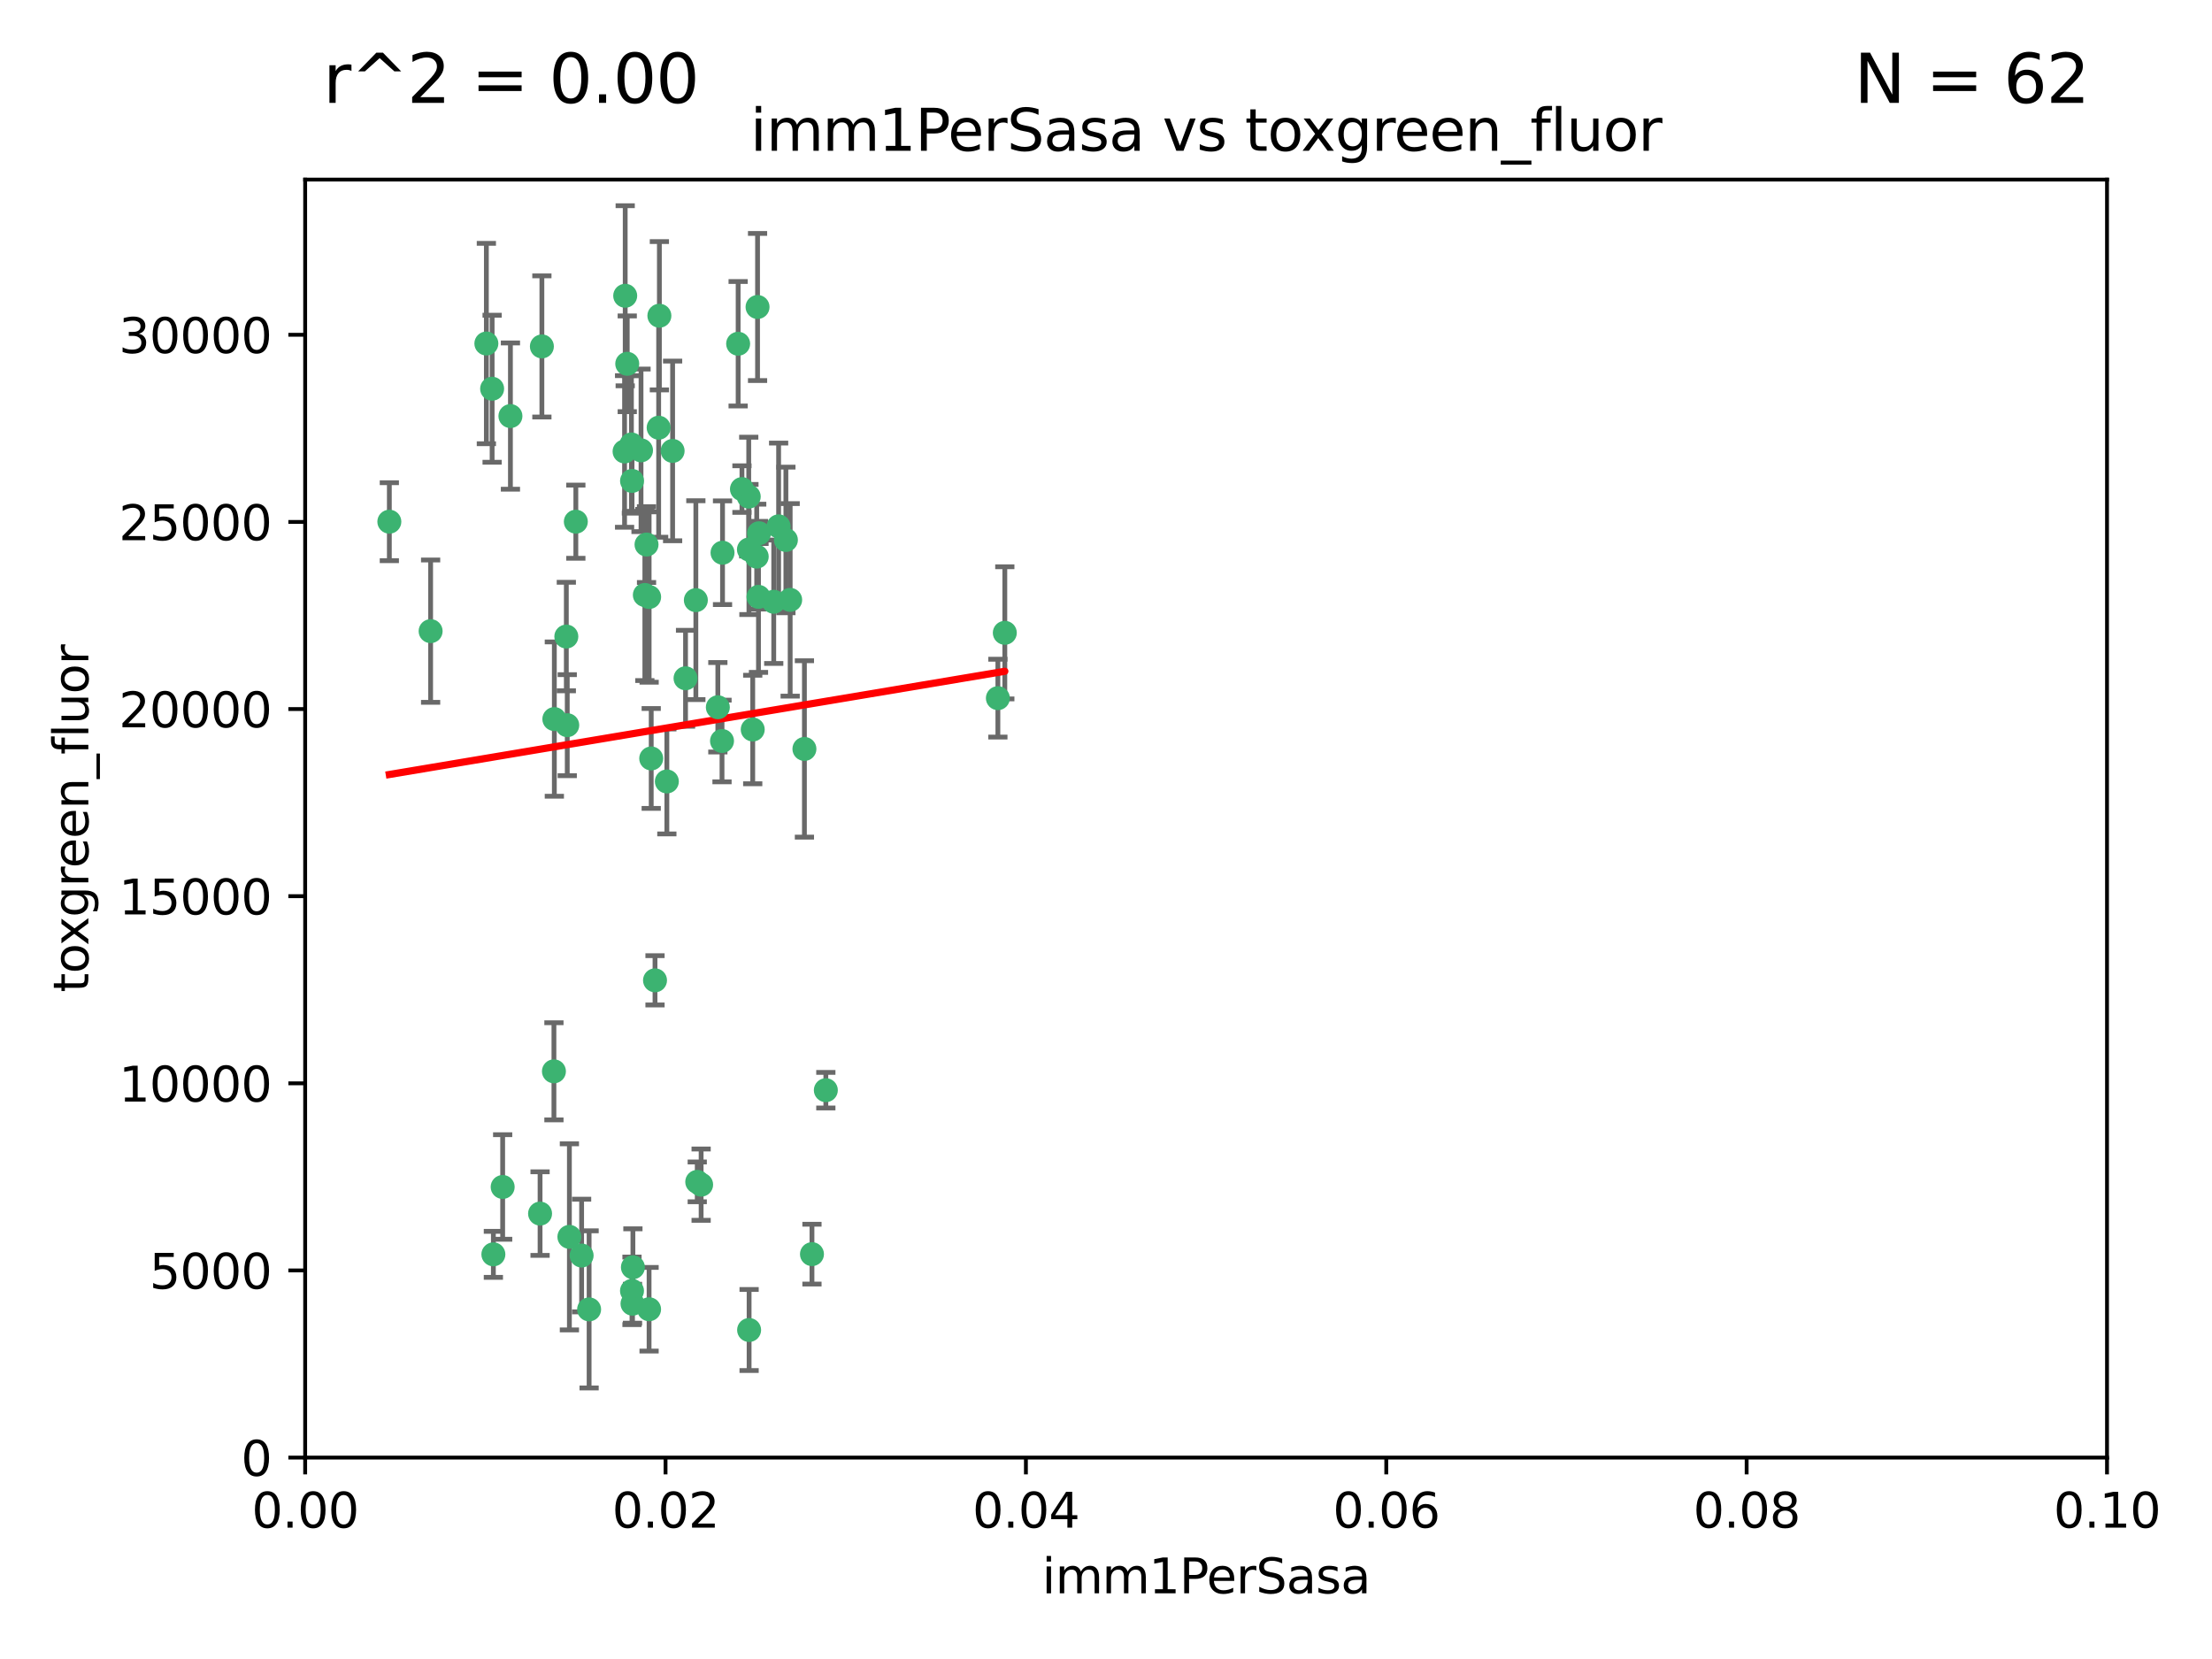 <?xml version="1.0" encoding="utf-8" standalone="no"?>
<!DOCTYPE svg PUBLIC "-//W3C//DTD SVG 1.1//EN"
  "http://www.w3.org/Graphics/SVG/1.1/DTD/svg11.dtd">
<svg xmlns:xlink="http://www.w3.org/1999/xlink" width="460.8pt" height="345.6pt" viewBox="0 0 460.8 345.6" xmlns="http://www.w3.org/2000/svg" version="1.1">
 <defs>
  <style type="text/css">*{stroke-linejoin: round; stroke-linecap: butt}</style>
 </defs>
 <g id="figure_1">
  <g id="patch_1">
   <path d="M 0 345.6 
L 460.8 345.6 
L 460.8 0 
L 0 0 
z
" style="fill: #ffffff"/>
  </g>
  <g id="axes_1">
   <g id="patch_2">
    <path d="M 63.571 303.64 
L 438.93 303.64 
L 438.93 37.411 
L 63.571 37.411 
z
" style="fill: #ffffff"/>
   </g>
   <g id="PathCollection_1">
    <defs>
     <path id="m754453345e" d="M 0 1.118 
C 0.297 1.118 0.581 1 0.791 0.791 
C 1 0.581 1.118 0.297 1.118 0 
C 1.118 -0.297 1 -0.581 0.791 -0.791 
C 0.581 -1 0.297 -1.118 0 -1.118 
C -0.297 -1.118 -0.581 -1 -0.791 -0.791 
C -1 -0.581 -1.118 -0.297 -1.118 0 
C -1.118 0.297 -1 0.581 -0.791 0.791 
C -0.581 1 -0.297 1.118 0 1.118 
z
" style="stroke: #3cb371"/>
    </defs>
    <g clip-path="url(#p2ae4c450c0)">
     <use xlink:href="#m754453345e" x="81.107" y="108.677" style="fill: #3cb371; stroke: #3cb371"/>
     <use xlink:href="#m754453345e" x="101.319" y="71.562" style="fill: #3cb371; stroke: #3cb371"/>
     <use xlink:href="#m754453345e" x="106.332" y="86.676" style="fill: #3cb371; stroke: #3cb371"/>
     <use xlink:href="#m754453345e" x="89.706" y="131.48" style="fill: #3cb371; stroke: #3cb371"/>
     <use xlink:href="#m754453345e" x="156.017" y="114.467" style="fill: #3cb371; stroke: #3cb371"/>
     <use xlink:href="#m754453345e" x="137.211" y="89.097" style="fill: #3cb371; stroke: #3cb371"/>
     <use xlink:href="#m754453345e" x="119.957" y="108.676" style="fill: #3cb371; stroke: #3cb371"/>
     <use xlink:href="#m754453345e" x="102.518" y="80.98" style="fill: #3cb371; stroke: #3cb371"/>
     <use xlink:href="#m754453345e" x="169.147" y="261.259" style="fill: #3cb371; stroke: #3cb371"/>
     <use xlink:href="#m754453345e" x="130.666" y="75.786" style="fill: #3cb371; stroke: #3cb371"/>
     <use xlink:href="#m754453345e" x="161.183" y="125.356" style="fill: #3cb371; stroke: #3cb371"/>
     <use xlink:href="#m754453345e" x="112.885" y="72.167" style="fill: #3cb371; stroke: #3cb371"/>
     <use xlink:href="#m754453345e" x="130.11" y="94.046" style="fill: #3cb371; stroke: #3cb371"/>
     <use xlink:href="#m754453345e" x="137.361" y="65.773" style="fill: #3cb371; stroke: #3cb371"/>
     <use xlink:href="#m754453345e" x="167.576" y="156.019" style="fill: #3cb371; stroke: #3cb371"/>
     <use xlink:href="#m754453345e" x="149.54" y="147.335" style="fill: #3cb371; stroke: #3cb371"/>
     <use xlink:href="#m754453345e" x="164.607" y="124.965" style="fill: #3cb371; stroke: #3cb371"/>
     <use xlink:href="#m754453345e" x="134.683" y="113.441" style="fill: #3cb371; stroke: #3cb371"/>
     <use xlink:href="#m754453345e" x="140.118" y="93.933" style="fill: #3cb371; stroke: #3cb371"/>
     <use xlink:href="#m754453345e" x="157.637" y="115.953" style="fill: #3cb371; stroke: #3cb371"/>
     <use xlink:href="#m754453345e" x="162.201" y="109.646" style="fill: #3cb371; stroke: #3cb371"/>
     <use xlink:href="#m754453345e" x="155.975" y="103.453" style="fill: #3cb371; stroke: #3cb371"/>
     <use xlink:href="#m754453345e" x="133.537" y="93.812" style="fill: #3cb371; stroke: #3cb371"/>
     <use xlink:href="#m754453345e" x="135.226" y="124.367" style="fill: #3cb371; stroke: #3cb371"/>
     <use xlink:href="#m754453345e" x="131.665" y="100.184" style="fill: #3cb371; stroke: #3cb371"/>
     <use xlink:href="#m754453345e" x="131.536" y="92.588" style="fill: #3cb371; stroke: #3cb371"/>
     <use xlink:href="#m754453345e" x="102.779" y="261.303" style="fill: #3cb371; stroke: #3cb371"/>
     <use xlink:href="#m754453345e" x="150.409" y="154.361" style="fill: #3cb371; stroke: #3cb371"/>
     <use xlink:href="#m754453345e" x="154.563" y="101.886" style="fill: #3cb371; stroke: #3cb371"/>
     <use xlink:href="#m754453345e" x="158.007" y="124.337" style="fill: #3cb371; stroke: #3cb371"/>
     <use xlink:href="#m754453345e" x="157.812" y="63.953" style="fill: #3cb371; stroke: #3cb371"/>
     <use xlink:href="#m754453345e" x="153.769" y="71.61" style="fill: #3cb371; stroke: #3cb371"/>
     <use xlink:href="#m754453345e" x="118.169" y="151.067" style="fill: #3cb371; stroke: #3cb371"/>
     <use xlink:href="#m754453345e" x="136.451" y="204.22" style="fill: #3cb371; stroke: #3cb371"/>
     <use xlink:href="#m754453345e" x="146.058" y="246.787" style="fill: #3cb371; stroke: #3cb371"/>
     <use xlink:href="#m754453345e" x="158.116" y="111.087" style="fill: #3cb371; stroke: #3cb371"/>
     <use xlink:href="#m754453345e" x="142.811" y="141.297" style="fill: #3cb371; stroke: #3cb371"/>
     <use xlink:href="#m754453345e" x="163.716" y="112.487" style="fill: #3cb371; stroke: #3cb371"/>
     <use xlink:href="#m754453345e" x="130.241" y="61.614" style="fill: #3cb371; stroke: #3cb371"/>
     <use xlink:href="#m754453345e" x="138.918" y="162.792" style="fill: #3cb371; stroke: #3cb371"/>
     <use xlink:href="#m754453345e" x="112.506" y="252.814" style="fill: #3cb371; stroke: #3cb371"/>
     <use xlink:href="#m754453345e" x="207.877" y="145.439" style="fill: #3cb371; stroke: #3cb371"/>
     <use xlink:href="#m754453345e" x="104.714" y="247.267" style="fill: #3cb371; stroke: #3cb371"/>
     <use xlink:href="#m754453345e" x="209.321" y="131.829" style="fill: #3cb371; stroke: #3cb371"/>
     <use xlink:href="#m754453345e" x="117.976" y="132.603" style="fill: #3cb371; stroke: #3cb371"/>
     <use xlink:href="#m754453345e" x="131.656" y="268.906" style="fill: #3cb371; stroke: #3cb371"/>
     <use xlink:href="#m754453345e" x="131.847" y="263.993" style="fill: #3cb371; stroke: #3cb371"/>
     <use xlink:href="#m754453345e" x="150.516" y="115.142" style="fill: #3cb371; stroke: #3cb371"/>
     <use xlink:href="#m754453345e" x="131.762" y="271.584" style="fill: #3cb371; stroke: #3cb371"/>
     <use xlink:href="#m754453345e" x="156.053" y="277.063" style="fill: #3cb371; stroke: #3cb371"/>
     <use xlink:href="#m754453345e" x="156.807" y="151.97" style="fill: #3cb371; stroke: #3cb371"/>
     <use xlink:href="#m754453345e" x="144.959" y="125.024" style="fill: #3cb371; stroke: #3cb371"/>
     <use xlink:href="#m754453345e" x="122.722" y="272.768" style="fill: #3cb371; stroke: #3cb371"/>
     <use xlink:href="#m754453345e" x="115.394" y="223.176" style="fill: #3cb371; stroke: #3cb371"/>
     <use xlink:href="#m754453345e" x="118.616" y="257.661" style="fill: #3cb371; stroke: #3cb371"/>
     <use xlink:href="#m754453345e" x="115.48" y="149.795" style="fill: #3cb371; stroke: #3cb371"/>
     <use xlink:href="#m754453345e" x="121.161" y="261.551" style="fill: #3cb371; stroke: #3cb371"/>
     <use xlink:href="#m754453345e" x="135.215" y="272.741" style="fill: #3cb371; stroke: #3cb371"/>
     <use xlink:href="#m754453345e" x="134.334" y="123.943" style="fill: #3cb371; stroke: #3cb371"/>
     <use xlink:href="#m754453345e" x="145.249" y="246.204" style="fill: #3cb371; stroke: #3cb371"/>
     <use xlink:href="#m754453345e" x="172.037" y="227.107" style="fill: #3cb371; stroke: #3cb371"/>
     <use xlink:href="#m754453345e" x="135.66" y="157.999" style="fill: #3cb371; stroke: #3cb371"/>
    </g>
   </g>
   <g id="matplotlib.axis_1">
    <g id="xtick_1">
     <g id="line2d_1">
      <defs>
       <path id="m458fbe7b44" d="M 0 0 
L 0 3.5 
" style="stroke: #000000; stroke-width: 0.8"/>
      </defs>
      <g>
       <use xlink:href="#m458fbe7b44" x="63.571" y="303.64" style="stroke: #000000; stroke-width: 0.8"/>
      </g>
     </g>
     <g id="text_1">
      <!-- 0.00 -->
      <g transform="translate(52.438 318.238)scale(0.1 -0.1)">
       <defs>
        <path id="DejaVuSans-30" d="M 2034 4250 
Q 1547 4250 1301 3770 
Q 1056 3291 1056 2328 
Q 1056 1369 1301 889 
Q 1547 409 2034 409 
Q 2525 409 2770 889 
Q 3016 1369 3016 2328 
Q 3016 3291 2770 3770 
Q 2525 4250 2034 4250 
z
M 2034 4750 
Q 2819 4750 3233 4129 
Q 3647 3509 3647 2328 
Q 3647 1150 3233 529 
Q 2819 -91 2034 -91 
Q 1250 -91 836 529 
Q 422 1150 422 2328 
Q 422 3509 836 4129 
Q 1250 4750 2034 4750 
z
" transform="scale(0.016)"/>
        <path id="DejaVuSans-2e" d="M 684 794 
L 1344 794 
L 1344 0 
L 684 0 
L 684 794 
z
" transform="scale(0.016)"/>
       </defs>
       <use xlink:href="#DejaVuSans-30"/>
       <use xlink:href="#DejaVuSans-2e" x="63.623"/>
       <use xlink:href="#DejaVuSans-30" x="95.41"/>
       <use xlink:href="#DejaVuSans-30" x="159.033"/>
      </g>
     </g>
    </g>
    <g id="xtick_2">
     <g id="line2d_2">
      <g>
       <use xlink:href="#m458fbe7b44" x="138.643" y="303.64" style="stroke: #000000; stroke-width: 0.8"/>
      </g>
     </g>
     <g id="text_2">
      <!-- 0.02 -->
      <g transform="translate(127.51 318.238)scale(0.1 -0.1)">
       <defs>
        <path id="DejaVuSans-32" d="M 1228 531 
L 3431 531 
L 3431 0 
L 469 0 
L 469 531 
Q 828 903 1448 1529 
Q 2069 2156 2228 2338 
Q 2531 2678 2651 2914 
Q 2772 3150 2772 3378 
Q 2772 3750 2511 3984 
Q 2250 4219 1831 4219 
Q 1534 4219 1204 4116 
Q 875 4013 500 3803 
L 500 4441 
Q 881 4594 1212 4672 
Q 1544 4750 1819 4750 
Q 2544 4750 2975 4387 
Q 3406 4025 3406 3419 
Q 3406 3131 3298 2873 
Q 3191 2616 2906 2266 
Q 2828 2175 2409 1742 
Q 1991 1309 1228 531 
z
" transform="scale(0.016)"/>
       </defs>
       <use xlink:href="#DejaVuSans-30"/>
       <use xlink:href="#DejaVuSans-2e" x="63.623"/>
       <use xlink:href="#DejaVuSans-30" x="95.41"/>
       <use xlink:href="#DejaVuSans-32" x="159.033"/>
      </g>
     </g>
    </g>
    <g id="xtick_3">
     <g id="line2d_3">
      <g>
       <use xlink:href="#m458fbe7b44" x="213.715" y="303.64" style="stroke: #000000; stroke-width: 0.8"/>
      </g>
     </g>
     <g id="text_3">
      <!-- 0.04 -->
      <g transform="translate(202.582 318.238)scale(0.1 -0.1)">
       <defs>
        <path id="DejaVuSans-34" d="M 2419 4116 
L 825 1625 
L 2419 1625 
L 2419 4116 
z
M 2253 4666 
L 3047 4666 
L 3047 1625 
L 3713 1625 
L 3713 1100 
L 3047 1100 
L 3047 0 
L 2419 0 
L 2419 1100 
L 313 1100 
L 313 1709 
L 2253 4666 
z
" transform="scale(0.016)"/>
       </defs>
       <use xlink:href="#DejaVuSans-30"/>
       <use xlink:href="#DejaVuSans-2e" x="63.623"/>
       <use xlink:href="#DejaVuSans-30" x="95.41"/>
       <use xlink:href="#DejaVuSans-34" x="159.033"/>
      </g>
     </g>
    </g>
    <g id="xtick_4">
     <g id="line2d_4">
      <g>
       <use xlink:href="#m458fbe7b44" x="288.786" y="303.64" style="stroke: #000000; stroke-width: 0.8"/>
      </g>
     </g>
     <g id="text_4">
      <!-- 0.06 -->
      <g transform="translate(277.654 318.238)scale(0.1 -0.1)">
       <defs>
        <path id="DejaVuSans-36" d="M 2113 2584 
Q 1688 2584 1439 2293 
Q 1191 2003 1191 1497 
Q 1191 994 1439 701 
Q 1688 409 2113 409 
Q 2538 409 2786 701 
Q 3034 994 3034 1497 
Q 3034 2003 2786 2293 
Q 2538 2584 2113 2584 
z
M 3366 4563 
L 3366 3988 
Q 3128 4100 2886 4159 
Q 2644 4219 2406 4219 
Q 1781 4219 1451 3797 
Q 1122 3375 1075 2522 
Q 1259 2794 1537 2939 
Q 1816 3084 2150 3084 
Q 2853 3084 3261 2657 
Q 3669 2231 3669 1497 
Q 3669 778 3244 343 
Q 2819 -91 2113 -91 
Q 1303 -91 875 529 
Q 447 1150 447 2328 
Q 447 3434 972 4092 
Q 1497 4750 2381 4750 
Q 2619 4750 2861 4703 
Q 3103 4656 3366 4563 
z
" transform="scale(0.016)"/>
       </defs>
       <use xlink:href="#DejaVuSans-30"/>
       <use xlink:href="#DejaVuSans-2e" x="63.623"/>
       <use xlink:href="#DejaVuSans-30" x="95.41"/>
       <use xlink:href="#DejaVuSans-36" x="159.033"/>
      </g>
     </g>
    </g>
    <g id="xtick_5">
     <g id="line2d_5">
      <g>
       <use xlink:href="#m458fbe7b44" x="363.858" y="303.64" style="stroke: #000000; stroke-width: 0.8"/>
      </g>
     </g>
     <g id="text_5">
      <!-- 0.08 -->
      <g transform="translate(352.725 318.238)scale(0.1 -0.1)">
       <defs>
        <path id="DejaVuSans-38" d="M 2034 2216 
Q 1584 2216 1326 1975 
Q 1069 1734 1069 1313 
Q 1069 891 1326 650 
Q 1584 409 2034 409 
Q 2484 409 2743 651 
Q 3003 894 3003 1313 
Q 3003 1734 2745 1975 
Q 2488 2216 2034 2216 
z
M 1403 2484 
Q 997 2584 770 2862 
Q 544 3141 544 3541 
Q 544 4100 942 4425 
Q 1341 4750 2034 4750 
Q 2731 4750 3128 4425 
Q 3525 4100 3525 3541 
Q 3525 3141 3298 2862 
Q 3072 2584 2669 2484 
Q 3125 2378 3379 2068 
Q 3634 1759 3634 1313 
Q 3634 634 3220 271 
Q 2806 -91 2034 -91 
Q 1263 -91 848 271 
Q 434 634 434 1313 
Q 434 1759 690 2068 
Q 947 2378 1403 2484 
z
M 1172 3481 
Q 1172 3119 1398 2916 
Q 1625 2713 2034 2713 
Q 2441 2713 2670 2916 
Q 2900 3119 2900 3481 
Q 2900 3844 2670 4047 
Q 2441 4250 2034 4250 
Q 1625 4250 1398 4047 
Q 1172 3844 1172 3481 
z
" transform="scale(0.016)"/>
       </defs>
       <use xlink:href="#DejaVuSans-30"/>
       <use xlink:href="#DejaVuSans-2e" x="63.623"/>
       <use xlink:href="#DejaVuSans-30" x="95.41"/>
       <use xlink:href="#DejaVuSans-38" x="159.033"/>
      </g>
     </g>
    </g>
    <g id="xtick_6">
     <g id="line2d_6">
      <g>
       <use xlink:href="#m458fbe7b44" x="438.93" y="303.64" style="stroke: #000000; stroke-width: 0.8"/>
      </g>
     </g>
     <g id="text_6">
      <!-- 0.10 -->
      <g transform="translate(427.797 318.238)scale(0.1 -0.1)">
       <defs>
        <path id="DejaVuSans-31" d="M 794 531 
L 1825 531 
L 1825 4091 
L 703 3866 
L 703 4441 
L 1819 4666 
L 2450 4666 
L 2450 531 
L 3481 531 
L 3481 0 
L 794 0 
L 794 531 
z
" transform="scale(0.016)"/>
       </defs>
       <use xlink:href="#DejaVuSans-30"/>
       <use xlink:href="#DejaVuSans-2e" x="63.623"/>
       <use xlink:href="#DejaVuSans-31" x="95.41"/>
       <use xlink:href="#DejaVuSans-30" x="159.033"/>
      </g>
     </g>
    </g>
    <g id="text_7">
     <!-- imm1PerSasa -->
     <g transform="translate(217.067 331.917)scale(0.1 -0.1)">
      <defs>
       <path id="DejaVuSans-69" d="M 603 3500 
L 1178 3500 
L 1178 0 
L 603 0 
L 603 3500 
z
M 603 4863 
L 1178 4863 
L 1178 4134 
L 603 4134 
L 603 4863 
z
" transform="scale(0.016)"/>
       <path id="DejaVuSans-6d" d="M 3328 2828 
Q 3544 3216 3844 3400 
Q 4144 3584 4550 3584 
Q 5097 3584 5394 3201 
Q 5691 2819 5691 2113 
L 5691 0 
L 5113 0 
L 5113 2094 
Q 5113 2597 4934 2840 
Q 4756 3084 4391 3084 
Q 3944 3084 3684 2787 
Q 3425 2491 3425 1978 
L 3425 0 
L 2847 0 
L 2847 2094 
Q 2847 2600 2669 2842 
Q 2491 3084 2119 3084 
Q 1678 3084 1418 2786 
Q 1159 2488 1159 1978 
L 1159 0 
L 581 0 
L 581 3500 
L 1159 3500 
L 1159 2956 
Q 1356 3278 1631 3431 
Q 1906 3584 2284 3584 
Q 2666 3584 2933 3390 
Q 3200 3197 3328 2828 
z
" transform="scale(0.016)"/>
       <path id="DejaVuSans-50" d="M 1259 4147 
L 1259 2394 
L 2053 2394 
Q 2494 2394 2734 2622 
Q 2975 2850 2975 3272 
Q 2975 3691 2734 3919 
Q 2494 4147 2053 4147 
L 1259 4147 
z
M 628 4666 
L 2053 4666 
Q 2838 4666 3239 4311 
Q 3641 3956 3641 3272 
Q 3641 2581 3239 2228 
Q 2838 1875 2053 1875 
L 1259 1875 
L 1259 0 
L 628 0 
L 628 4666 
z
" transform="scale(0.016)"/>
       <path id="DejaVuSans-65" d="M 3597 1894 
L 3597 1613 
L 953 1613 
Q 991 1019 1311 708 
Q 1631 397 2203 397 
Q 2534 397 2845 478 
Q 3156 559 3463 722 
L 3463 178 
Q 3153 47 2828 -22 
Q 2503 -91 2169 -91 
Q 1331 -91 842 396 
Q 353 884 353 1716 
Q 353 2575 817 3079 
Q 1281 3584 2069 3584 
Q 2775 3584 3186 3129 
Q 3597 2675 3597 1894 
z
M 3022 2063 
Q 3016 2534 2758 2815 
Q 2500 3097 2075 3097 
Q 1594 3097 1305 2825 
Q 1016 2553 972 2059 
L 3022 2063 
z
" transform="scale(0.016)"/>
       <path id="DejaVuSans-72" d="M 2631 2963 
Q 2534 3019 2420 3045 
Q 2306 3072 2169 3072 
Q 1681 3072 1420 2755 
Q 1159 2438 1159 1844 
L 1159 0 
L 581 0 
L 581 3500 
L 1159 3500 
L 1159 2956 
Q 1341 3275 1631 3429 
Q 1922 3584 2338 3584 
Q 2397 3584 2469 3576 
Q 2541 3569 2628 3553 
L 2631 2963 
z
" transform="scale(0.016)"/>
       <path id="DejaVuSans-53" d="M 3425 4513 
L 3425 3897 
Q 3066 4069 2747 4153 
Q 2428 4238 2131 4238 
Q 1616 4238 1336 4038 
Q 1056 3838 1056 3469 
Q 1056 3159 1242 3001 
Q 1428 2844 1947 2747 
L 2328 2669 
Q 3034 2534 3370 2195 
Q 3706 1856 3706 1288 
Q 3706 609 3251 259 
Q 2797 -91 1919 -91 
Q 1588 -91 1214 -16 
Q 841 59 441 206 
L 441 856 
Q 825 641 1194 531 
Q 1563 422 1919 422 
Q 2459 422 2753 634 
Q 3047 847 3047 1241 
Q 3047 1584 2836 1778 
Q 2625 1972 2144 2069 
L 1759 2144 
Q 1053 2284 737 2584 
Q 422 2884 422 3419 
Q 422 4038 858 4394 
Q 1294 4750 2059 4750 
Q 2388 4750 2728 4690 
Q 3069 4631 3425 4513 
z
" transform="scale(0.016)"/>
       <path id="DejaVuSans-61" d="M 2194 1759 
Q 1497 1759 1228 1600 
Q 959 1441 959 1056 
Q 959 750 1161 570 
Q 1363 391 1709 391 
Q 2188 391 2477 730 
Q 2766 1069 2766 1631 
L 2766 1759 
L 2194 1759 
z
M 3341 1997 
L 3341 0 
L 2766 0 
L 2766 531 
Q 2569 213 2275 61 
Q 1981 -91 1556 -91 
Q 1019 -91 701 211 
Q 384 513 384 1019 
Q 384 1609 779 1909 
Q 1175 2209 1959 2209 
L 2766 2209 
L 2766 2266 
Q 2766 2663 2505 2880 
Q 2244 3097 1772 3097 
Q 1472 3097 1187 3025 
Q 903 2953 641 2809 
L 641 3341 
Q 956 3463 1253 3523 
Q 1550 3584 1831 3584 
Q 2591 3584 2966 3190 
Q 3341 2797 3341 1997 
z
" transform="scale(0.016)"/>
       <path id="DejaVuSans-73" d="M 2834 3397 
L 2834 2853 
Q 2591 2978 2328 3040 
Q 2066 3103 1784 3103 
Q 1356 3103 1142 2972 
Q 928 2841 928 2578 
Q 928 2378 1081 2264 
Q 1234 2150 1697 2047 
L 1894 2003 
Q 2506 1872 2764 1633 
Q 3022 1394 3022 966 
Q 3022 478 2636 193 
Q 2250 -91 1575 -91 
Q 1294 -91 989 -36 
Q 684 19 347 128 
L 347 722 
Q 666 556 975 473 
Q 1284 391 1588 391 
Q 1994 391 2212 530 
Q 2431 669 2431 922 
Q 2431 1156 2273 1281 
Q 2116 1406 1581 1522 
L 1381 1569 
Q 847 1681 609 1914 
Q 372 2147 372 2553 
Q 372 3047 722 3315 
Q 1072 3584 1716 3584 
Q 2034 3584 2315 3537 
Q 2597 3491 2834 3397 
z
" transform="scale(0.016)"/>
      </defs>
      <use xlink:href="#DejaVuSans-69"/>
      <use xlink:href="#DejaVuSans-6d" x="27.783"/>
      <use xlink:href="#DejaVuSans-6d" x="125.195"/>
      <use xlink:href="#DejaVuSans-31" x="222.607"/>
      <use xlink:href="#DejaVuSans-50" x="286.23"/>
      <use xlink:href="#DejaVuSans-65" x="342.908"/>
      <use xlink:href="#DejaVuSans-72" x="404.432"/>
      <use xlink:href="#DejaVuSans-53" x="445.545"/>
      <use xlink:href="#DejaVuSans-61" x="509.021"/>
      <use xlink:href="#DejaVuSans-73" x="570.301"/>
      <use xlink:href="#DejaVuSans-61" x="622.4"/>
     </g>
    </g>
   </g>
   <g id="matplotlib.axis_2">
    <g id="ytick_1">
     <g id="line2d_7">
      <defs>
       <path id="me5d885911c" d="M 0 0 
L -3.5 0 
" style="stroke: #000000; stroke-width: 0.8"/>
      </defs>
      <g>
       <use xlink:href="#me5d885911c" x="63.571" y="303.64" style="stroke: #000000; stroke-width: 0.8"/>
      </g>
     </g>
     <g id="text_8">
      <!-- 0 -->
      <g transform="translate(50.209 307.439)scale(0.1 -0.1)">
       <use xlink:href="#DejaVuSans-30"/>
      </g>
     </g>
    </g>
    <g id="ytick_2">
     <g id="line2d_8">
      <g>
       <use xlink:href="#me5d885911c" x="63.571" y="264.657" style="stroke: #000000; stroke-width: 0.8"/>
      </g>
     </g>
     <g id="text_9">
      <!-- 5000 -->
      <g transform="translate(31.121 268.457)scale(0.1 -0.1)">
       <defs>
        <path id="DejaVuSans-35" d="M 691 4666 
L 3169 4666 
L 3169 4134 
L 1269 4134 
L 1269 2991 
Q 1406 3038 1543 3061 
Q 1681 3084 1819 3084 
Q 2600 3084 3056 2656 
Q 3513 2228 3513 1497 
Q 3513 744 3044 326 
Q 2575 -91 1722 -91 
Q 1428 -91 1123 -41 
Q 819 9 494 109 
L 494 744 
Q 775 591 1075 516 
Q 1375 441 1709 441 
Q 2250 441 2565 725 
Q 2881 1009 2881 1497 
Q 2881 1984 2565 2268 
Q 2250 2553 1709 2553 
Q 1456 2553 1204 2497 
Q 953 2441 691 2322 
L 691 4666 
z
" transform="scale(0.016)"/>
       </defs>
       <use xlink:href="#DejaVuSans-35"/>
       <use xlink:href="#DejaVuSans-30" x="63.623"/>
       <use xlink:href="#DejaVuSans-30" x="127.246"/>
       <use xlink:href="#DejaVuSans-30" x="190.869"/>
      </g>
     </g>
    </g>
    <g id="ytick_3">
     <g id="line2d_9">
      <g>
       <use xlink:href="#me5d885911c" x="63.571" y="225.675" style="stroke: #000000; stroke-width: 0.8"/>
      </g>
     </g>
     <g id="text_10">
      <!-- 10000 -->
      <g transform="translate(24.759 229.474)scale(0.1 -0.1)">
       <use xlink:href="#DejaVuSans-31"/>
       <use xlink:href="#DejaVuSans-30" x="63.623"/>
       <use xlink:href="#DejaVuSans-30" x="127.246"/>
       <use xlink:href="#DejaVuSans-30" x="190.869"/>
       <use xlink:href="#DejaVuSans-30" x="254.492"/>
      </g>
     </g>
    </g>
    <g id="ytick_4">
     <g id="line2d_10">
      <g>
       <use xlink:href="#me5d885911c" x="63.571" y="186.692" style="stroke: #000000; stroke-width: 0.8"/>
      </g>
     </g>
     <g id="text_11">
      <!-- 15000 -->
      <g transform="translate(24.759 190.492)scale(0.1 -0.1)">
       <use xlink:href="#DejaVuSans-31"/>
       <use xlink:href="#DejaVuSans-35" x="63.623"/>
       <use xlink:href="#DejaVuSans-30" x="127.246"/>
       <use xlink:href="#DejaVuSans-30" x="190.869"/>
       <use xlink:href="#DejaVuSans-30" x="254.492"/>
      </g>
     </g>
    </g>
    <g id="ytick_5">
     <g id="line2d_11">
      <g>
       <use xlink:href="#me5d885911c" x="63.571" y="147.71" style="stroke: #000000; stroke-width: 0.8"/>
      </g>
     </g>
     <g id="text_12">
      <!-- 20000 -->
      <g transform="translate(24.759 151.509)scale(0.1 -0.1)">
       <use xlink:href="#DejaVuSans-32"/>
       <use xlink:href="#DejaVuSans-30" x="63.623"/>
       <use xlink:href="#DejaVuSans-30" x="127.246"/>
       <use xlink:href="#DejaVuSans-30" x="190.869"/>
       <use xlink:href="#DejaVuSans-30" x="254.492"/>
      </g>
     </g>
    </g>
    <g id="ytick_6">
     <g id="line2d_12">
      <g>
       <use xlink:href="#me5d885911c" x="63.571" y="108.727" style="stroke: #000000; stroke-width: 0.8"/>
      </g>
     </g>
     <g id="text_13">
      <!-- 25000 -->
      <g transform="translate(24.759 112.527)scale(0.1 -0.1)">
       <use xlink:href="#DejaVuSans-32"/>
       <use xlink:href="#DejaVuSans-35" x="63.623"/>
       <use xlink:href="#DejaVuSans-30" x="127.246"/>
       <use xlink:href="#DejaVuSans-30" x="190.869"/>
       <use xlink:href="#DejaVuSans-30" x="254.492"/>
      </g>
     </g>
    </g>
    <g id="ytick_7">
     <g id="line2d_13">
      <g>
       <use xlink:href="#me5d885911c" x="63.571" y="69.745" style="stroke: #000000; stroke-width: 0.8"/>
      </g>
     </g>
     <g id="text_14">
      <!-- 30000 -->
      <g transform="translate(24.759 73.544)scale(0.1 -0.1)">
       <defs>
        <path id="DejaVuSans-33" d="M 2597 2516 
Q 3050 2419 3304 2112 
Q 3559 1806 3559 1356 
Q 3559 666 3084 287 
Q 2609 -91 1734 -91 
Q 1441 -91 1130 -33 
Q 819 25 488 141 
L 488 750 
Q 750 597 1062 519 
Q 1375 441 1716 441 
Q 2309 441 2620 675 
Q 2931 909 2931 1356 
Q 2931 1769 2642 2001 
Q 2353 2234 1838 2234 
L 1294 2234 
L 1294 2753 
L 1863 2753 
Q 2328 2753 2575 2939 
Q 2822 3125 2822 3475 
Q 2822 3834 2567 4026 
Q 2313 4219 1838 4219 
Q 1578 4219 1281 4162 
Q 984 4106 628 3988 
L 628 4550 
Q 988 4650 1302 4700 
Q 1616 4750 1894 4750 
Q 2613 4750 3031 4423 
Q 3450 4097 3450 3541 
Q 3450 3153 3228 2886 
Q 3006 2619 2597 2516 
z
" transform="scale(0.016)"/>
       </defs>
       <use xlink:href="#DejaVuSans-33"/>
       <use xlink:href="#DejaVuSans-30" x="63.623"/>
       <use xlink:href="#DejaVuSans-30" x="127.246"/>
       <use xlink:href="#DejaVuSans-30" x="190.869"/>
       <use xlink:href="#DejaVuSans-30" x="254.492"/>
      </g>
     </g>
    </g>
    <g id="text_15">
     <!-- toxgreen_fluor -->
     <g transform="translate(18.401 206.72)rotate(-90)scale(0.1 -0.1)">
      <defs>
       <path id="DejaVuSans-74" d="M 1172 4494 
L 1172 3500 
L 2356 3500 
L 2356 3053 
L 1172 3053 
L 1172 1153 
Q 1172 725 1289 603 
Q 1406 481 1766 481 
L 2356 481 
L 2356 0 
L 1766 0 
Q 1100 0 847 248 
Q 594 497 594 1153 
L 594 3053 
L 172 3053 
L 172 3500 
L 594 3500 
L 594 4494 
L 1172 4494 
z
" transform="scale(0.016)"/>
       <path id="DejaVuSans-6f" d="M 1959 3097 
Q 1497 3097 1228 2736 
Q 959 2375 959 1747 
Q 959 1119 1226 758 
Q 1494 397 1959 397 
Q 2419 397 2687 759 
Q 2956 1122 2956 1747 
Q 2956 2369 2687 2733 
Q 2419 3097 1959 3097 
z
M 1959 3584 
Q 2709 3584 3137 3096 
Q 3566 2609 3566 1747 
Q 3566 888 3137 398 
Q 2709 -91 1959 -91 
Q 1206 -91 779 398 
Q 353 888 353 1747 
Q 353 2609 779 3096 
Q 1206 3584 1959 3584 
z
" transform="scale(0.016)"/>
       <path id="DejaVuSans-78" d="M 3513 3500 
L 2247 1797 
L 3578 0 
L 2900 0 
L 1881 1375 
L 863 0 
L 184 0 
L 1544 1831 
L 300 3500 
L 978 3500 
L 1906 2253 
L 2834 3500 
L 3513 3500 
z
" transform="scale(0.016)"/>
       <path id="DejaVuSans-67" d="M 2906 1791 
Q 2906 2416 2648 2759 
Q 2391 3103 1925 3103 
Q 1463 3103 1205 2759 
Q 947 2416 947 1791 
Q 947 1169 1205 825 
Q 1463 481 1925 481 
Q 2391 481 2648 825 
Q 2906 1169 2906 1791 
z
M 3481 434 
Q 3481 -459 3084 -895 
Q 2688 -1331 1869 -1331 
Q 1566 -1331 1297 -1286 
Q 1028 -1241 775 -1147 
L 775 -588 
Q 1028 -725 1275 -790 
Q 1522 -856 1778 -856 
Q 2344 -856 2625 -561 
Q 2906 -266 2906 331 
L 2906 616 
Q 2728 306 2450 153 
Q 2172 0 1784 0 
Q 1141 0 747 490 
Q 353 981 353 1791 
Q 353 2603 747 3093 
Q 1141 3584 1784 3584 
Q 2172 3584 2450 3431 
Q 2728 3278 2906 2969 
L 2906 3500 
L 3481 3500 
L 3481 434 
z
" transform="scale(0.016)"/>
       <path id="DejaVuSans-6e" d="M 3513 2113 
L 3513 0 
L 2938 0 
L 2938 2094 
Q 2938 2591 2744 2837 
Q 2550 3084 2163 3084 
Q 1697 3084 1428 2787 
Q 1159 2491 1159 1978 
L 1159 0 
L 581 0 
L 581 3500 
L 1159 3500 
L 1159 2956 
Q 1366 3272 1645 3428 
Q 1925 3584 2291 3584 
Q 2894 3584 3203 3211 
Q 3513 2838 3513 2113 
z
" transform="scale(0.016)"/>
       <path id="DejaVuSans-5f" d="M 3263 -1063 
L 3263 -1509 
L -63 -1509 
L -63 -1063 
L 3263 -1063 
z
" transform="scale(0.016)"/>
       <path id="DejaVuSans-66" d="M 2375 4863 
L 2375 4384 
L 1825 4384 
Q 1516 4384 1395 4259 
Q 1275 4134 1275 3809 
L 1275 3500 
L 2222 3500 
L 2222 3053 
L 1275 3053 
L 1275 0 
L 697 0 
L 697 3053 
L 147 3053 
L 147 3500 
L 697 3500 
L 697 3744 
Q 697 4328 969 4595 
Q 1241 4863 1831 4863 
L 2375 4863 
z
" transform="scale(0.016)"/>
       <path id="DejaVuSans-6c" d="M 603 4863 
L 1178 4863 
L 1178 0 
L 603 0 
L 603 4863 
z
" transform="scale(0.016)"/>
       <path id="DejaVuSans-75" d="M 544 1381 
L 544 3500 
L 1119 3500 
L 1119 1403 
Q 1119 906 1312 657 
Q 1506 409 1894 409 
Q 2359 409 2629 706 
Q 2900 1003 2900 1516 
L 2900 3500 
L 3475 3500 
L 3475 0 
L 2900 0 
L 2900 538 
Q 2691 219 2414 64 
Q 2138 -91 1772 -91 
Q 1169 -91 856 284 
Q 544 659 544 1381 
z
M 1991 3584 
L 1991 3584 
z
" transform="scale(0.016)"/>
      </defs>
      <use xlink:href="#DejaVuSans-74"/>
      <use xlink:href="#DejaVuSans-6f" x="39.209"/>
      <use xlink:href="#DejaVuSans-78" x="97.266"/>
      <use xlink:href="#DejaVuSans-67" x="156.445"/>
      <use xlink:href="#DejaVuSans-72" x="219.922"/>
      <use xlink:href="#DejaVuSans-65" x="258.785"/>
      <use xlink:href="#DejaVuSans-65" x="320.309"/>
      <use xlink:href="#DejaVuSans-6e" x="381.832"/>
      <use xlink:href="#DejaVuSans-5f" x="445.211"/>
      <use xlink:href="#DejaVuSans-66" x="495.211"/>
      <use xlink:href="#DejaVuSans-6c" x="530.416"/>
      <use xlink:href="#DejaVuSans-75" x="558.199"/>
      <use xlink:href="#DejaVuSans-6f" x="621.578"/>
      <use xlink:href="#DejaVuSans-72" x="682.76"/>
     </g>
    </g>
   </g>
   <g id="LineCollection_1">
    <path d="M 81.107 116.797 
L 81.107 100.557 
" clip-path="url(#p2ae4c450c0)" style="fill: none; stroke: #696969"/>
    <path d="M 101.319 92.434 
L 101.319 50.691 
" clip-path="url(#p2ae4c450c0)" style="fill: none; stroke: #696969"/>
    <path d="M 106.332 101.908 
L 106.332 71.444 
" clip-path="url(#p2ae4c450c0)" style="fill: none; stroke: #696969"/>
    <path d="M 89.706 146.307 
L 89.706 116.654 
" clip-path="url(#p2ae4c450c0)" style="fill: none; stroke: #696969"/>
    <path d="M 156.017 128.017 
L 156.017 100.917 
" clip-path="url(#p2ae4c450c0)" style="fill: none; stroke: #696969"/>
    <path d="M 137.211 111.917 
L 137.211 66.277 
" clip-path="url(#p2ae4c450c0)" style="fill: none; stroke: #696969"/>
    <path d="M 119.957 116.296 
L 119.957 101.057 
" clip-path="url(#p2ae4c450c0)" style="fill: none; stroke: #696969"/>
    <path d="M 102.518 96.292 
L 102.518 65.668 
" clip-path="url(#p2ae4c450c0)" style="fill: none; stroke: #696969"/>
    <path d="M 169.147 267.49 
L 169.147 255.028 
" clip-path="url(#p2ae4c450c0)" style="fill: none; stroke: #696969"/>
    <path d="M 130.666 85.756 
L 130.666 65.815 
" clip-path="url(#p2ae4c450c0)" style="fill: none; stroke: #696969"/>
    <path d="M 161.183 138.211 
L 161.183 112.501 
" clip-path="url(#p2ae4c450c0)" style="fill: none; stroke: #696969"/>
    <path d="M 112.885 86.871 
L 112.885 57.463 
" clip-path="url(#p2ae4c450c0)" style="fill: none; stroke: #696969"/>
    <path d="M 130.11 109.836 
L 130.11 78.257 
" clip-path="url(#p2ae4c450c0)" style="fill: none; stroke: #696969"/>
    <path d="M 137.361 81.223 
L 137.361 50.323 
" clip-path="url(#p2ae4c450c0)" style="fill: none; stroke: #696969"/>
    <path d="M 167.576 174.39 
L 167.576 137.647 
" clip-path="url(#p2ae4c450c0)" style="fill: none; stroke: #696969"/>
    <path d="M 149.54 156.65 
L 149.54 138.02 
" clip-path="url(#p2ae4c450c0)" style="fill: none; stroke: #696969"/>
    <path d="M 164.607 145.018 
L 164.607 104.912 
" clip-path="url(#p2ae4c450c0)" style="fill: none; stroke: #696969"/>
    <path d="M 134.683 121.337 
L 134.683 105.546 
" clip-path="url(#p2ae4c450c0)" style="fill: none; stroke: #696969"/>
    <path d="M 140.118 112.649 
L 140.118 75.218 
" clip-path="url(#p2ae4c450c0)" style="fill: none; stroke: #696969"/>
    <path d="M 157.637 126.872 
L 157.637 105.035 
" clip-path="url(#p2ae4c450c0)" style="fill: none; stroke: #696969"/>
    <path d="M 162.201 126.988 
L 162.201 92.305 
" clip-path="url(#p2ae4c450c0)" style="fill: none; stroke: #696969"/>
    <path d="M 155.975 115.826 
L 155.975 91.08 
" clip-path="url(#p2ae4c450c0)" style="fill: none; stroke: #696969"/>
    <path d="M 133.537 110.745 
L 133.537 76.878 
" clip-path="url(#p2ae4c450c0)" style="fill: none; stroke: #696969"/>
    <path d="M 135.226 142.114 
L 135.226 106.621 
" clip-path="url(#p2ae4c450c0)" style="fill: none; stroke: #696969"/>
    <path d="M 131.665 106.525 
L 131.665 93.844 
" clip-path="url(#p2ae4c450c0)" style="fill: none; stroke: #696969"/>
    <path d="M 131.536 106.902 
L 131.536 78.274 
" clip-path="url(#p2ae4c450c0)" style="fill: none; stroke: #696969"/>
    <path d="M 102.779 266.097 
L 102.779 256.51 
" clip-path="url(#p2ae4c450c0)" style="fill: none; stroke: #696969"/>
    <path d="M 150.409 162.872 
L 150.409 145.85 
" clip-path="url(#p2ae4c450c0)" style="fill: none; stroke: #696969"/>
    <path d="M 154.563 106.741 
L 154.563 97.032 
" clip-path="url(#p2ae4c450c0)" style="fill: none; stroke: #696969"/>
    <path d="M 158.007 140.07 
L 158.007 108.604 
" clip-path="url(#p2ae4c450c0)" style="fill: none; stroke: #696969"/>
    <path d="M 157.812 79.275 
L 157.812 48.63 
" clip-path="url(#p2ae4c450c0)" style="fill: none; stroke: #696969"/>
    <path d="M 153.769 84.576 
L 153.769 58.645 
" clip-path="url(#p2ae4c450c0)" style="fill: none; stroke: #696969"/>
    <path d="M 118.169 161.588 
L 118.169 140.547 
" clip-path="url(#p2ae4c450c0)" style="fill: none; stroke: #696969"/>
    <path d="M 136.451 209.352 
L 136.451 199.087 
" clip-path="url(#p2ae4c450c0)" style="fill: none; stroke: #696969"/>
    <path d="M 146.058 254.215 
L 146.058 239.358 
" clip-path="url(#p2ae4c450c0)" style="fill: none; stroke: #696969"/>
    <path d="M 158.116 113.226 
L 158.116 108.949 
" clip-path="url(#p2ae4c450c0)" style="fill: none; stroke: #696969"/>
    <path d="M 142.811 151.291 
L 142.811 131.303 
" clip-path="url(#p2ae4c450c0)" style="fill: none; stroke: #696969"/>
    <path d="M 163.716 127.655 
L 163.716 97.319 
" clip-path="url(#p2ae4c450c0)" style="fill: none; stroke: #696969"/>
    <path d="M 130.241 80.373 
L 130.241 42.855 
" clip-path="url(#p2ae4c450c0)" style="fill: none; stroke: #696969"/>
    <path d="M 138.918 173.718 
L 138.918 151.865 
" clip-path="url(#p2ae4c450c0)" style="fill: none; stroke: #696969"/>
    <path d="M 112.506 261.522 
L 112.506 244.105 
" clip-path="url(#p2ae4c450c0)" style="fill: none; stroke: #696969"/>
    <path d="M 207.877 153.546 
L 207.877 137.331 
" clip-path="url(#p2ae4c450c0)" style="fill: none; stroke: #696969"/>
    <path d="M 104.714 258.157 
L 104.714 236.377 
" clip-path="url(#p2ae4c450c0)" style="fill: none; stroke: #696969"/>
    <path d="M 209.321 145.591 
L 209.321 118.067 
" clip-path="url(#p2ae4c450c0)" style="fill: none; stroke: #696969"/>
    <path d="M 117.976 143.904 
L 117.976 121.303 
" clip-path="url(#p2ae4c450c0)" style="fill: none; stroke: #696969"/>
    <path d="M 131.656 275.94 
L 131.656 261.871 
" clip-path="url(#p2ae4c450c0)" style="fill: none; stroke: #696969"/>
    <path d="M 131.847 272.003 
L 131.847 255.982 
" clip-path="url(#p2ae4c450c0)" style="fill: none; stroke: #696969"/>
    <path d="M 150.516 125.941 
L 150.516 104.342 
" clip-path="url(#p2ae4c450c0)" style="fill: none; stroke: #696969"/>
    <path d="M 131.762 275.64 
L 131.762 267.529 
" clip-path="url(#p2ae4c450c0)" style="fill: none; stroke: #696969"/>
    <path d="M 156.053 285.505 
L 156.053 268.621 
" clip-path="url(#p2ae4c450c0)" style="fill: none; stroke: #696969"/>
    <path d="M 156.807 163.271 
L 156.807 140.669 
" clip-path="url(#p2ae4c450c0)" style="fill: none; stroke: #696969"/>
    <path d="M 144.959 145.735 
L 144.959 104.312 
" clip-path="url(#p2ae4c450c0)" style="fill: none; stroke: #696969"/>
    <path d="M 122.722 289.135 
L 122.722 256.401 
" clip-path="url(#p2ae4c450c0)" style="fill: none; stroke: #696969"/>
    <path d="M 115.394 233.292 
L 115.394 213.059 
" clip-path="url(#p2ae4c450c0)" style="fill: none; stroke: #696969"/>
    <path d="M 118.616 277.044 
L 118.616 238.278 
" clip-path="url(#p2ae4c450c0)" style="fill: none; stroke: #696969"/>
    <path d="M 115.48 165.867 
L 115.48 133.723 
" clip-path="url(#p2ae4c450c0)" style="fill: none; stroke: #696969"/>
    <path d="M 121.161 273.286 
L 121.161 249.816 
" clip-path="url(#p2ae4c450c0)" style="fill: none; stroke: #696969"/>
    <path d="M 135.215 281.454 
L 135.215 264.027 
" clip-path="url(#p2ae4c450c0)" style="fill: none; stroke: #696969"/>
    <path d="M 134.334 141.769 
L 134.334 106.117 
" clip-path="url(#p2ae4c450c0)" style="fill: none; stroke: #696969"/>
    <path d="M 145.249 250.348 
L 145.249 242.06 
" clip-path="url(#p2ae4c450c0)" style="fill: none; stroke: #696969"/>
    <path d="M 172.037 230.811 
L 172.037 223.403 
" clip-path="url(#p2ae4c450c0)" style="fill: none; stroke: #696969"/>
    <path d="M 135.66 168.403 
L 135.66 147.594 
" clip-path="url(#p2ae4c450c0)" style="fill: none; stroke: #696969"/>
   </g>
   <g id="line2d_14">
    <defs>
     <path id="m97a896ef0b" d="M 2 0 
L -2 -0 
" style="stroke: #696969"/>
    </defs>
    <g clip-path="url(#p2ae4c450c0)">
     <use xlink:href="#m97a896ef0b" x="81.107" y="116.797" style="fill: #696969; stroke: #696969"/>
     <use xlink:href="#m97a896ef0b" x="101.319" y="92.434" style="fill: #696969; stroke: #696969"/>
     <use xlink:href="#m97a896ef0b" x="106.332" y="101.908" style="fill: #696969; stroke: #696969"/>
     <use xlink:href="#m97a896ef0b" x="89.706" y="146.307" style="fill: #696969; stroke: #696969"/>
     <use xlink:href="#m97a896ef0b" x="156.017" y="128.017" style="fill: #696969; stroke: #696969"/>
     <use xlink:href="#m97a896ef0b" x="137.211" y="111.917" style="fill: #696969; stroke: #696969"/>
     <use xlink:href="#m97a896ef0b" x="119.957" y="116.296" style="fill: #696969; stroke: #696969"/>
     <use xlink:href="#m97a896ef0b" x="102.518" y="96.292" style="fill: #696969; stroke: #696969"/>
     <use xlink:href="#m97a896ef0b" x="169.147" y="267.49" style="fill: #696969; stroke: #696969"/>
     <use xlink:href="#m97a896ef0b" x="130.666" y="85.756" style="fill: #696969; stroke: #696969"/>
     <use xlink:href="#m97a896ef0b" x="161.183" y="138.211" style="fill: #696969; stroke: #696969"/>
     <use xlink:href="#m97a896ef0b" x="112.885" y="86.871" style="fill: #696969; stroke: #696969"/>
     <use xlink:href="#m97a896ef0b" x="130.11" y="109.836" style="fill: #696969; stroke: #696969"/>
     <use xlink:href="#m97a896ef0b" x="137.361" y="81.223" style="fill: #696969; stroke: #696969"/>
     <use xlink:href="#m97a896ef0b" x="167.576" y="174.39" style="fill: #696969; stroke: #696969"/>
     <use xlink:href="#m97a896ef0b" x="149.54" y="156.65" style="fill: #696969; stroke: #696969"/>
     <use xlink:href="#m97a896ef0b" x="164.607" y="145.018" style="fill: #696969; stroke: #696969"/>
     <use xlink:href="#m97a896ef0b" x="134.683" y="121.337" style="fill: #696969; stroke: #696969"/>
     <use xlink:href="#m97a896ef0b" x="140.118" y="112.649" style="fill: #696969; stroke: #696969"/>
     <use xlink:href="#m97a896ef0b" x="157.637" y="126.872" style="fill: #696969; stroke: #696969"/>
     <use xlink:href="#m97a896ef0b" x="162.201" y="126.988" style="fill: #696969; stroke: #696969"/>
     <use xlink:href="#m97a896ef0b" x="155.975" y="115.826" style="fill: #696969; stroke: #696969"/>
     <use xlink:href="#m97a896ef0b" x="133.537" y="110.745" style="fill: #696969; stroke: #696969"/>
     <use xlink:href="#m97a896ef0b" x="135.226" y="142.114" style="fill: #696969; stroke: #696969"/>
     <use xlink:href="#m97a896ef0b" x="131.665" y="106.525" style="fill: #696969; stroke: #696969"/>
     <use xlink:href="#m97a896ef0b" x="131.536" y="106.902" style="fill: #696969; stroke: #696969"/>
     <use xlink:href="#m97a896ef0b" x="102.779" y="266.097" style="fill: #696969; stroke: #696969"/>
     <use xlink:href="#m97a896ef0b" x="150.409" y="162.872" style="fill: #696969; stroke: #696969"/>
     <use xlink:href="#m97a896ef0b" x="154.563" y="106.741" style="fill: #696969; stroke: #696969"/>
     <use xlink:href="#m97a896ef0b" x="158.007" y="140.07" style="fill: #696969; stroke: #696969"/>
     <use xlink:href="#m97a896ef0b" x="157.812" y="79.275" style="fill: #696969; stroke: #696969"/>
     <use xlink:href="#m97a896ef0b" x="153.769" y="84.576" style="fill: #696969; stroke: #696969"/>
     <use xlink:href="#m97a896ef0b" x="118.169" y="161.588" style="fill: #696969; stroke: #696969"/>
     <use xlink:href="#m97a896ef0b" x="136.451" y="209.352" style="fill: #696969; stroke: #696969"/>
     <use xlink:href="#m97a896ef0b" x="146.058" y="254.215" style="fill: #696969; stroke: #696969"/>
     <use xlink:href="#m97a896ef0b" x="158.116" y="113.226" style="fill: #696969; stroke: #696969"/>
     <use xlink:href="#m97a896ef0b" x="142.811" y="151.291" style="fill: #696969; stroke: #696969"/>
     <use xlink:href="#m97a896ef0b" x="163.716" y="127.655" style="fill: #696969; stroke: #696969"/>
     <use xlink:href="#m97a896ef0b" x="130.241" y="80.373" style="fill: #696969; stroke: #696969"/>
     <use xlink:href="#m97a896ef0b" x="138.918" y="173.718" style="fill: #696969; stroke: #696969"/>
     <use xlink:href="#m97a896ef0b" x="112.506" y="261.522" style="fill: #696969; stroke: #696969"/>
     <use xlink:href="#m97a896ef0b" x="207.877" y="153.546" style="fill: #696969; stroke: #696969"/>
     <use xlink:href="#m97a896ef0b" x="104.714" y="258.157" style="fill: #696969; stroke: #696969"/>
     <use xlink:href="#m97a896ef0b" x="209.321" y="145.591" style="fill: #696969; stroke: #696969"/>
     <use xlink:href="#m97a896ef0b" x="117.976" y="143.904" style="fill: #696969; stroke: #696969"/>
     <use xlink:href="#m97a896ef0b" x="131.656" y="275.94" style="fill: #696969; stroke: #696969"/>
     <use xlink:href="#m97a896ef0b" x="131.847" y="272.003" style="fill: #696969; stroke: #696969"/>
     <use xlink:href="#m97a896ef0b" x="150.516" y="125.941" style="fill: #696969; stroke: #696969"/>
     <use xlink:href="#m97a896ef0b" x="131.762" y="275.64" style="fill: #696969; stroke: #696969"/>
     <use xlink:href="#m97a896ef0b" x="156.053" y="285.505" style="fill: #696969; stroke: #696969"/>
     <use xlink:href="#m97a896ef0b" x="156.807" y="163.271" style="fill: #696969; stroke: #696969"/>
     <use xlink:href="#m97a896ef0b" x="144.959" y="145.735" style="fill: #696969; stroke: #696969"/>
     <use xlink:href="#m97a896ef0b" x="122.722" y="289.135" style="fill: #696969; stroke: #696969"/>
     <use xlink:href="#m97a896ef0b" x="115.394" y="233.292" style="fill: #696969; stroke: #696969"/>
     <use xlink:href="#m97a896ef0b" x="118.616" y="277.044" style="fill: #696969; stroke: #696969"/>
     <use xlink:href="#m97a896ef0b" x="115.48" y="165.867" style="fill: #696969; stroke: #696969"/>
     <use xlink:href="#m97a896ef0b" x="121.161" y="273.286" style="fill: #696969; stroke: #696969"/>
     <use xlink:href="#m97a896ef0b" x="135.215" y="281.454" style="fill: #696969; stroke: #696969"/>
     <use xlink:href="#m97a896ef0b" x="134.334" y="141.769" style="fill: #696969; stroke: #696969"/>
     <use xlink:href="#m97a896ef0b" x="145.249" y="250.348" style="fill: #696969; stroke: #696969"/>
     <use xlink:href="#m97a896ef0b" x="172.037" y="230.811" style="fill: #696969; stroke: #696969"/>
     <use xlink:href="#m97a896ef0b" x="135.66" y="168.403" style="fill: #696969; stroke: #696969"/>
    </g>
   </g>
   <g id="line2d_15">
    <g clip-path="url(#p2ae4c450c0)">
     <use xlink:href="#m97a896ef0b" x="81.107" y="100.557" style="fill: #696969; stroke: #696969"/>
     <use xlink:href="#m97a896ef0b" x="101.319" y="50.691" style="fill: #696969; stroke: #696969"/>
     <use xlink:href="#m97a896ef0b" x="106.332" y="71.444" style="fill: #696969; stroke: #696969"/>
     <use xlink:href="#m97a896ef0b" x="89.706" y="116.654" style="fill: #696969; stroke: #696969"/>
     <use xlink:href="#m97a896ef0b" x="156.017" y="100.917" style="fill: #696969; stroke: #696969"/>
     <use xlink:href="#m97a896ef0b" x="137.211" y="66.277" style="fill: #696969; stroke: #696969"/>
     <use xlink:href="#m97a896ef0b" x="119.957" y="101.057" style="fill: #696969; stroke: #696969"/>
     <use xlink:href="#m97a896ef0b" x="102.518" y="65.668" style="fill: #696969; stroke: #696969"/>
     <use xlink:href="#m97a896ef0b" x="169.147" y="255.028" style="fill: #696969; stroke: #696969"/>
     <use xlink:href="#m97a896ef0b" x="130.666" y="65.815" style="fill: #696969; stroke: #696969"/>
     <use xlink:href="#m97a896ef0b" x="161.183" y="112.501" style="fill: #696969; stroke: #696969"/>
     <use xlink:href="#m97a896ef0b" x="112.885" y="57.463" style="fill: #696969; stroke: #696969"/>
     <use xlink:href="#m97a896ef0b" x="130.11" y="78.257" style="fill: #696969; stroke: #696969"/>
     <use xlink:href="#m97a896ef0b" x="137.361" y="50.323" style="fill: #696969; stroke: #696969"/>
     <use xlink:href="#m97a896ef0b" x="167.576" y="137.647" style="fill: #696969; stroke: #696969"/>
     <use xlink:href="#m97a896ef0b" x="149.54" y="138.02" style="fill: #696969; stroke: #696969"/>
     <use xlink:href="#m97a896ef0b" x="164.607" y="104.912" style="fill: #696969; stroke: #696969"/>
     <use xlink:href="#m97a896ef0b" x="134.683" y="105.546" style="fill: #696969; stroke: #696969"/>
     <use xlink:href="#m97a896ef0b" x="140.118" y="75.218" style="fill: #696969; stroke: #696969"/>
     <use xlink:href="#m97a896ef0b" x="157.637" y="105.035" style="fill: #696969; stroke: #696969"/>
     <use xlink:href="#m97a896ef0b" x="162.201" y="92.305" style="fill: #696969; stroke: #696969"/>
     <use xlink:href="#m97a896ef0b" x="155.975" y="91.08" style="fill: #696969; stroke: #696969"/>
     <use xlink:href="#m97a896ef0b" x="133.537" y="76.878" style="fill: #696969; stroke: #696969"/>
     <use xlink:href="#m97a896ef0b" x="135.226" y="106.621" style="fill: #696969; stroke: #696969"/>
     <use xlink:href="#m97a896ef0b" x="131.665" y="93.844" style="fill: #696969; stroke: #696969"/>
     <use xlink:href="#m97a896ef0b" x="131.536" y="78.274" style="fill: #696969; stroke: #696969"/>
     <use xlink:href="#m97a896ef0b" x="102.779" y="256.51" style="fill: #696969; stroke: #696969"/>
     <use xlink:href="#m97a896ef0b" x="150.409" y="145.85" style="fill: #696969; stroke: #696969"/>
     <use xlink:href="#m97a896ef0b" x="154.563" y="97.032" style="fill: #696969; stroke: #696969"/>
     <use xlink:href="#m97a896ef0b" x="158.007" y="108.604" style="fill: #696969; stroke: #696969"/>
     <use xlink:href="#m97a896ef0b" x="157.812" y="48.63" style="fill: #696969; stroke: #696969"/>
     <use xlink:href="#m97a896ef0b" x="153.769" y="58.645" style="fill: #696969; stroke: #696969"/>
     <use xlink:href="#m97a896ef0b" x="118.169" y="140.547" style="fill: #696969; stroke: #696969"/>
     <use xlink:href="#m97a896ef0b" x="136.451" y="199.087" style="fill: #696969; stroke: #696969"/>
     <use xlink:href="#m97a896ef0b" x="146.058" y="239.358" style="fill: #696969; stroke: #696969"/>
     <use xlink:href="#m97a896ef0b" x="158.116" y="108.949" style="fill: #696969; stroke: #696969"/>
     <use xlink:href="#m97a896ef0b" x="142.811" y="131.303" style="fill: #696969; stroke: #696969"/>
     <use xlink:href="#m97a896ef0b" x="163.716" y="97.319" style="fill: #696969; stroke: #696969"/>
     <use xlink:href="#m97a896ef0b" x="130.241" y="42.855" style="fill: #696969; stroke: #696969"/>
     <use xlink:href="#m97a896ef0b" x="138.918" y="151.865" style="fill: #696969; stroke: #696969"/>
     <use xlink:href="#m97a896ef0b" x="112.506" y="244.105" style="fill: #696969; stroke: #696969"/>
     <use xlink:href="#m97a896ef0b" x="207.877" y="137.331" style="fill: #696969; stroke: #696969"/>
     <use xlink:href="#m97a896ef0b" x="104.714" y="236.377" style="fill: #696969; stroke: #696969"/>
     <use xlink:href="#m97a896ef0b" x="209.321" y="118.067" style="fill: #696969; stroke: #696969"/>
     <use xlink:href="#m97a896ef0b" x="117.976" y="121.303" style="fill: #696969; stroke: #696969"/>
     <use xlink:href="#m97a896ef0b" x="131.656" y="261.871" style="fill: #696969; stroke: #696969"/>
     <use xlink:href="#m97a896ef0b" x="131.847" y="255.982" style="fill: #696969; stroke: #696969"/>
     <use xlink:href="#m97a896ef0b" x="150.516" y="104.342" style="fill: #696969; stroke: #696969"/>
     <use xlink:href="#m97a896ef0b" x="131.762" y="267.529" style="fill: #696969; stroke: #696969"/>
     <use xlink:href="#m97a896ef0b" x="156.053" y="268.621" style="fill: #696969; stroke: #696969"/>
     <use xlink:href="#m97a896ef0b" x="156.807" y="140.669" style="fill: #696969; stroke: #696969"/>
     <use xlink:href="#m97a896ef0b" x="144.959" y="104.312" style="fill: #696969; stroke: #696969"/>
     <use xlink:href="#m97a896ef0b" x="122.722" y="256.401" style="fill: #696969; stroke: #696969"/>
     <use xlink:href="#m97a896ef0b" x="115.394" y="213.059" style="fill: #696969; stroke: #696969"/>
     <use xlink:href="#m97a896ef0b" x="118.616" y="238.278" style="fill: #696969; stroke: #696969"/>
     <use xlink:href="#m97a896ef0b" x="115.48" y="133.723" style="fill: #696969; stroke: #696969"/>
     <use xlink:href="#m97a896ef0b" x="121.161" y="249.816" style="fill: #696969; stroke: #696969"/>
     <use xlink:href="#m97a896ef0b" x="135.215" y="264.027" style="fill: #696969; stroke: #696969"/>
     <use xlink:href="#m97a896ef0b" x="134.334" y="106.117" style="fill: #696969; stroke: #696969"/>
     <use xlink:href="#m97a896ef0b" x="145.249" y="242.06" style="fill: #696969; stroke: #696969"/>
     <use xlink:href="#m97a896ef0b" x="172.037" y="223.403" style="fill: #696969; stroke: #696969"/>
     <use xlink:href="#m97a896ef0b" x="135.66" y="147.594" style="fill: #696969; stroke: #696969"/>
    </g>
   </g>
   <g id="line2d_16">
    <path d="M 81.107 161.343 
L 101.319 157.954 
L 106.332 157.113 
L 89.706 159.901 
L 156.017 148.78 
L 137.211 151.934 
L 119.957 154.828 
L 102.518 157.752 
L 169.147 146.578 
L 130.666 153.031 
L 161.183 147.913 
L 112.885 156.014 
L 130.11 153.125 
L 137.361 151.909 
L 167.576 146.841 
L 149.54 149.866 
L 164.607 147.339 
L 134.683 152.358 
L 140.118 151.446 
L 157.637 148.508 
L 162.201 147.743 
L 155.975 148.787 
L 133.537 152.55 
L 135.226 152.267 
L 131.665 152.864 
L 131.536 152.886 
L 102.779 157.709 
L 150.409 149.72 
L 154.563 149.024 
L 158.007 148.446 
L 157.812 148.479 
L 153.769 149.157 
L 118.169 155.127 
L 136.451 152.061 
L 146.058 150.45 
L 158.116 148.428 
L 142.811 150.995 
L 163.716 147.488 
L 130.241 153.103 
L 138.918 151.647 
L 112.506 156.077 
L 207.877 140.082 
L 104.714 157.384 
L 209.321 139.84 
L 117.976 155.16 
L 131.656 152.866 
L 131.847 152.833 
L 150.516 149.702 
L 131.762 152.848 
L 156.053 148.774 
L 156.807 148.647 
L 144.959 150.634 
L 122.722 154.364 
L 115.394 155.593 
L 118.616 155.053 
L 115.48 155.578 
L 121.161 154.626 
L 135.215 152.269 
L 134.334 152.416 
L 145.249 150.586 
L 172.037 146.093 
L 135.66 152.194 
" clip-path="url(#p2ae4c450c0)" style="fill: none; stroke: #ff0000; stroke-width: 1.5; stroke-linecap: square"/>
   </g>
   <g id="line2d_17">
    <defs>
     <path id="mfb8755624f" d="M 0 2 
C 0.53 2 1.039 1.789 1.414 1.414 
C 1.789 1.039 2 0.53 2 0 
C 2 -0.53 1.789 -1.039 1.414 -1.414 
C 1.039 -1.789 0.53 -2 0 -2 
C -0.53 -2 -1.039 -1.789 -1.414 -1.414 
C -1.789 -1.039 -2 -0.53 -2 0 
C -2 0.53 -1.789 1.039 -1.414 1.414 
C -1.039 1.789 -0.53 2 0 2 
z
" style="stroke: #3cb371"/>
    </defs>
    <g clip-path="url(#p2ae4c450c0)">
     <use xlink:href="#mfb8755624f" x="81.107" y="108.677" style="fill: #3cb371; stroke: #3cb371"/>
     <use xlink:href="#mfb8755624f" x="101.319" y="71.562" style="fill: #3cb371; stroke: #3cb371"/>
     <use xlink:href="#mfb8755624f" x="106.332" y="86.676" style="fill: #3cb371; stroke: #3cb371"/>
     <use xlink:href="#mfb8755624f" x="89.706" y="131.48" style="fill: #3cb371; stroke: #3cb371"/>
     <use xlink:href="#mfb8755624f" x="156.017" y="114.467" style="fill: #3cb371; stroke: #3cb371"/>
     <use xlink:href="#mfb8755624f" x="137.211" y="89.097" style="fill: #3cb371; stroke: #3cb371"/>
     <use xlink:href="#mfb8755624f" x="119.957" y="108.676" style="fill: #3cb371; stroke: #3cb371"/>
     <use xlink:href="#mfb8755624f" x="102.518" y="80.98" style="fill: #3cb371; stroke: #3cb371"/>
     <use xlink:href="#mfb8755624f" x="169.147" y="261.259" style="fill: #3cb371; stroke: #3cb371"/>
     <use xlink:href="#mfb8755624f" x="130.666" y="75.786" style="fill: #3cb371; stroke: #3cb371"/>
     <use xlink:href="#mfb8755624f" x="161.183" y="125.356" style="fill: #3cb371; stroke: #3cb371"/>
     <use xlink:href="#mfb8755624f" x="112.885" y="72.167" style="fill: #3cb371; stroke: #3cb371"/>
     <use xlink:href="#mfb8755624f" x="130.11" y="94.046" style="fill: #3cb371; stroke: #3cb371"/>
     <use xlink:href="#mfb8755624f" x="137.361" y="65.773" style="fill: #3cb371; stroke: #3cb371"/>
     <use xlink:href="#mfb8755624f" x="167.576" y="156.019" style="fill: #3cb371; stroke: #3cb371"/>
     <use xlink:href="#mfb8755624f" x="149.54" y="147.335" style="fill: #3cb371; stroke: #3cb371"/>
     <use xlink:href="#mfb8755624f" x="164.607" y="124.965" style="fill: #3cb371; stroke: #3cb371"/>
     <use xlink:href="#mfb8755624f" x="134.683" y="113.441" style="fill: #3cb371; stroke: #3cb371"/>
     <use xlink:href="#mfb8755624f" x="140.118" y="93.933" style="fill: #3cb371; stroke: #3cb371"/>
     <use xlink:href="#mfb8755624f" x="157.637" y="115.953" style="fill: #3cb371; stroke: #3cb371"/>
     <use xlink:href="#mfb8755624f" x="162.201" y="109.646" style="fill: #3cb371; stroke: #3cb371"/>
     <use xlink:href="#mfb8755624f" x="155.975" y="103.453" style="fill: #3cb371; stroke: #3cb371"/>
     <use xlink:href="#mfb8755624f" x="133.537" y="93.812" style="fill: #3cb371; stroke: #3cb371"/>
     <use xlink:href="#mfb8755624f" x="135.226" y="124.367" style="fill: #3cb371; stroke: #3cb371"/>
     <use xlink:href="#mfb8755624f" x="131.665" y="100.184" style="fill: #3cb371; stroke: #3cb371"/>
     <use xlink:href="#mfb8755624f" x="131.536" y="92.588" style="fill: #3cb371; stroke: #3cb371"/>
     <use xlink:href="#mfb8755624f" x="102.779" y="261.303" style="fill: #3cb371; stroke: #3cb371"/>
     <use xlink:href="#mfb8755624f" x="150.409" y="154.361" style="fill: #3cb371; stroke: #3cb371"/>
     <use xlink:href="#mfb8755624f" x="154.563" y="101.886" style="fill: #3cb371; stroke: #3cb371"/>
     <use xlink:href="#mfb8755624f" x="158.007" y="124.337" style="fill: #3cb371; stroke: #3cb371"/>
     <use xlink:href="#mfb8755624f" x="157.812" y="63.953" style="fill: #3cb371; stroke: #3cb371"/>
     <use xlink:href="#mfb8755624f" x="153.769" y="71.61" style="fill: #3cb371; stroke: #3cb371"/>
     <use xlink:href="#mfb8755624f" x="118.169" y="151.067" style="fill: #3cb371; stroke: #3cb371"/>
     <use xlink:href="#mfb8755624f" x="136.451" y="204.22" style="fill: #3cb371; stroke: #3cb371"/>
     <use xlink:href="#mfb8755624f" x="146.058" y="246.787" style="fill: #3cb371; stroke: #3cb371"/>
     <use xlink:href="#mfb8755624f" x="158.116" y="111.087" style="fill: #3cb371; stroke: #3cb371"/>
     <use xlink:href="#mfb8755624f" x="142.811" y="141.297" style="fill: #3cb371; stroke: #3cb371"/>
     <use xlink:href="#mfb8755624f" x="163.716" y="112.487" style="fill: #3cb371; stroke: #3cb371"/>
     <use xlink:href="#mfb8755624f" x="130.241" y="61.614" style="fill: #3cb371; stroke: #3cb371"/>
     <use xlink:href="#mfb8755624f" x="138.918" y="162.792" style="fill: #3cb371; stroke: #3cb371"/>
     <use xlink:href="#mfb8755624f" x="112.506" y="252.814" style="fill: #3cb371; stroke: #3cb371"/>
     <use xlink:href="#mfb8755624f" x="207.877" y="145.439" style="fill: #3cb371; stroke: #3cb371"/>
     <use xlink:href="#mfb8755624f" x="104.714" y="247.267" style="fill: #3cb371; stroke: #3cb371"/>
     <use xlink:href="#mfb8755624f" x="209.321" y="131.829" style="fill: #3cb371; stroke: #3cb371"/>
     <use xlink:href="#mfb8755624f" x="117.976" y="132.603" style="fill: #3cb371; stroke: #3cb371"/>
     <use xlink:href="#mfb8755624f" x="131.656" y="268.906" style="fill: #3cb371; stroke: #3cb371"/>
     <use xlink:href="#mfb8755624f" x="131.847" y="263.993" style="fill: #3cb371; stroke: #3cb371"/>
     <use xlink:href="#mfb8755624f" x="150.516" y="115.142" style="fill: #3cb371; stroke: #3cb371"/>
     <use xlink:href="#mfb8755624f" x="131.762" y="271.584" style="fill: #3cb371; stroke: #3cb371"/>
     <use xlink:href="#mfb8755624f" x="156.053" y="277.063" style="fill: #3cb371; stroke: #3cb371"/>
     <use xlink:href="#mfb8755624f" x="156.807" y="151.97" style="fill: #3cb371; stroke: #3cb371"/>
     <use xlink:href="#mfb8755624f" x="144.959" y="125.024" style="fill: #3cb371; stroke: #3cb371"/>
     <use xlink:href="#mfb8755624f" x="122.722" y="272.768" style="fill: #3cb371; stroke: #3cb371"/>
     <use xlink:href="#mfb8755624f" x="115.394" y="223.176" style="fill: #3cb371; stroke: #3cb371"/>
     <use xlink:href="#mfb8755624f" x="118.616" y="257.661" style="fill: #3cb371; stroke: #3cb371"/>
     <use xlink:href="#mfb8755624f" x="115.48" y="149.795" style="fill: #3cb371; stroke: #3cb371"/>
     <use xlink:href="#mfb8755624f" x="121.161" y="261.551" style="fill: #3cb371; stroke: #3cb371"/>
     <use xlink:href="#mfb8755624f" x="135.215" y="272.741" style="fill: #3cb371; stroke: #3cb371"/>
     <use xlink:href="#mfb8755624f" x="134.334" y="123.943" style="fill: #3cb371; stroke: #3cb371"/>
     <use xlink:href="#mfb8755624f" x="145.249" y="246.204" style="fill: #3cb371; stroke: #3cb371"/>
     <use xlink:href="#mfb8755624f" x="172.037" y="227.107" style="fill: #3cb371; stroke: #3cb371"/>
     <use xlink:href="#mfb8755624f" x="135.66" y="157.999" style="fill: #3cb371; stroke: #3cb371"/>
    </g>
   </g>
   <g id="patch_3">
    <path d="M 63.571 303.64 
L 63.571 37.411 
" style="fill: none; stroke: #000000; stroke-width: 0.8; stroke-linejoin: miter; stroke-linecap: square"/>
   </g>
   <g id="patch_4">
    <path d="M 438.93 303.64 
L 438.93 37.411 
" style="fill: none; stroke: #000000; stroke-width: 0.8; stroke-linejoin: miter; stroke-linecap: square"/>
   </g>
   <g id="patch_5">
    <path d="M 63.571 303.64 
L 438.93 303.64 
" style="fill: none; stroke: #000000; stroke-width: 0.8; stroke-linejoin: miter; stroke-linecap: square"/>
   </g>
   <g id="patch_6">
    <path d="M 63.571 37.411 
L 438.93 37.411 
" style="fill: none; stroke: #000000; stroke-width: 0.8; stroke-linejoin: miter; stroke-linecap: square"/>
   </g>
   <g id="text_16">
    <!-- N = 62 -->
    <g transform="translate(386.257 21.426)scale(0.14 -0.14)">
     <defs>
      <path id="DejaVuSans-4e" d="M 628 4666 
L 1478 4666 
L 3547 763 
L 3547 4666 
L 4159 4666 
L 4159 0 
L 3309 0 
L 1241 3903 
L 1241 0 
L 628 0 
L 628 4666 
z
" transform="scale(0.016)"/>
      <path id="DejaVuSans-20" transform="scale(0.016)"/>
      <path id="DejaVuSans-3d" d="M 678 2906 
L 4684 2906 
L 4684 2381 
L 678 2381 
L 678 2906 
z
M 678 1631 
L 4684 1631 
L 4684 1100 
L 678 1100 
L 678 1631 
z
" transform="scale(0.016)"/>
     </defs>
     <use xlink:href="#DejaVuSans-4e"/>
     <use xlink:href="#DejaVuSans-20" x="74.805"/>
     <use xlink:href="#DejaVuSans-3d" x="106.592"/>
     <use xlink:href="#DejaVuSans-20" x="190.381"/>
     <use xlink:href="#DejaVuSans-36" x="222.168"/>
     <use xlink:href="#DejaVuSans-32" x="285.791"/>
    </g>
   </g>
   <g id="text_17">
    <!-- r^2 = 0.00 -->
    <g transform="translate(67.325 21.426)scale(0.14 -0.14)">
     <defs>
      <path id="DejaVuSans-5e" d="M 2988 4666 
L 4684 2925 
L 4056 2925 
L 2681 4159 
L 1306 2925 
L 678 2925 
L 2375 4666 
L 2988 4666 
z
" transform="scale(0.016)"/>
     </defs>
     <use xlink:href="#DejaVuSans-72"/>
     <use xlink:href="#DejaVuSans-5e" x="41.113"/>
     <use xlink:href="#DejaVuSans-32" x="124.902"/>
     <use xlink:href="#DejaVuSans-20" x="188.525"/>
     <use xlink:href="#DejaVuSans-3d" x="220.312"/>
     <use xlink:href="#DejaVuSans-20" x="304.102"/>
     <use xlink:href="#DejaVuSans-30" x="335.889"/>
     <use xlink:href="#DejaVuSans-2e" x="399.512"/>
     <use xlink:href="#DejaVuSans-30" x="431.299"/>
     <use xlink:href="#DejaVuSans-30" x="494.922"/>
    </g>
   </g>
   <g id="text_18">
    <!-- imm1PerSasa vs toxgreen_fluor -->
    <g transform="translate(156.306 31.411)scale(0.12 -0.12)">
     <defs>
      <path id="DejaVuSans-76" d="M 191 3500 
L 800 3500 
L 1894 563 
L 2988 3500 
L 3597 3500 
L 2284 0 
L 1503 0 
L 191 3500 
z
" transform="scale(0.016)"/>
     </defs>
     <use xlink:href="#DejaVuSans-69"/>
     <use xlink:href="#DejaVuSans-6d" x="27.783"/>
     <use xlink:href="#DejaVuSans-6d" x="125.195"/>
     <use xlink:href="#DejaVuSans-31" x="222.607"/>
     <use xlink:href="#DejaVuSans-50" x="286.23"/>
     <use xlink:href="#DejaVuSans-65" x="342.908"/>
     <use xlink:href="#DejaVuSans-72" x="404.432"/>
     <use xlink:href="#DejaVuSans-53" x="445.545"/>
     <use xlink:href="#DejaVuSans-61" x="509.021"/>
     <use xlink:href="#DejaVuSans-73" x="570.301"/>
     <use xlink:href="#DejaVuSans-61" x="622.4"/>
     <use xlink:href="#DejaVuSans-20" x="683.68"/>
     <use xlink:href="#DejaVuSans-76" x="715.467"/>
     <use xlink:href="#DejaVuSans-73" x="774.646"/>
     <use xlink:href="#DejaVuSans-20" x="826.746"/>
     <use xlink:href="#DejaVuSans-74" x="858.533"/>
     <use xlink:href="#DejaVuSans-6f" x="897.742"/>
     <use xlink:href="#DejaVuSans-78" x="955.799"/>
     <use xlink:href="#DejaVuSans-67" x="1014.979"/>
     <use xlink:href="#DejaVuSans-72" x="1078.455"/>
     <use xlink:href="#DejaVuSans-65" x="1117.318"/>
     <use xlink:href="#DejaVuSans-65" x="1178.842"/>
     <use xlink:href="#DejaVuSans-6e" x="1240.365"/>
     <use xlink:href="#DejaVuSans-5f" x="1303.744"/>
     <use xlink:href="#DejaVuSans-66" x="1353.744"/>
     <use xlink:href="#DejaVuSans-6c" x="1388.949"/>
     <use xlink:href="#DejaVuSans-75" x="1416.732"/>
     <use xlink:href="#DejaVuSans-6f" x="1480.111"/>
     <use xlink:href="#DejaVuSans-72" x="1541.293"/>
    </g>
   </g>
  </g>
 </g>
 <defs>
  <clipPath id="p2ae4c450c0">
   <rect x="63.571" y="37.411" width="375.359" height="266.229"/>
  </clipPath>
 </defs>
</svg>
